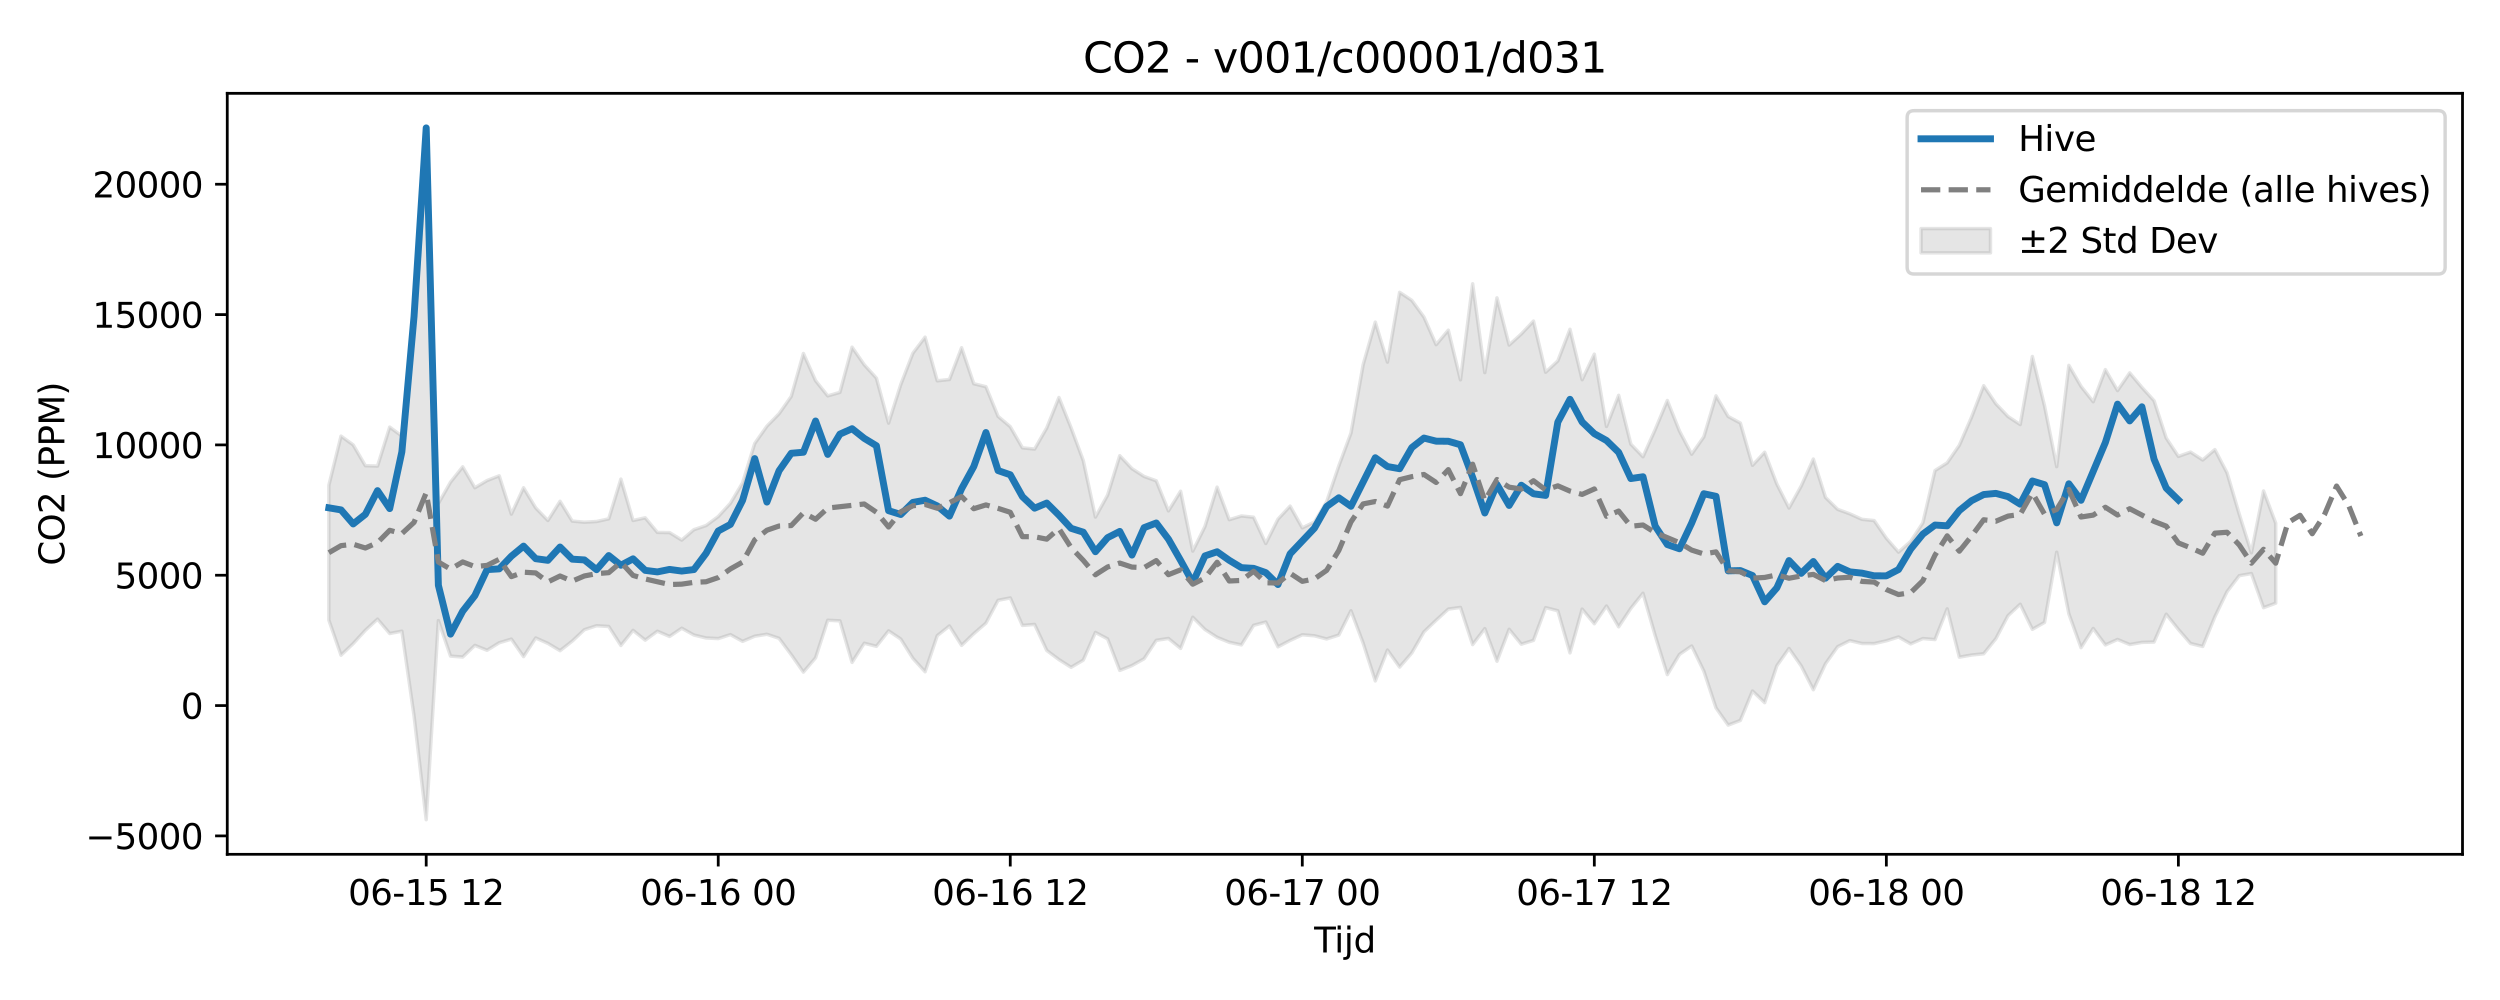 <?xml version="1.0" encoding="utf-8" standalone="no"?>
<!DOCTYPE svg PUBLIC "-//W3C//DTD SVG 1.1//EN"
  "http://www.w3.org/Graphics/SVG/1.1/DTD/svg11.dtd">
<svg xmlns:xlink="http://www.w3.org/1999/xlink" width="720pt" height="288pt" viewBox="0 0 720 288" xmlns="http://www.w3.org/2000/svg" version="1.1">
 <defs>
  <style type="text/css">*{stroke-linejoin: round; stroke-linecap: butt}</style>
 </defs>
 <g id="figure_1">
  <g id="patch_1">
   <path d="M 0 288 
L 720 288 
L 720 0 
L 0 0 
z
" style="fill: #ffffff"/>
  </g>
  <g id="axes_1">
   <g id="patch_2">
    <path d="M 65.45 246.04 
L 709.2 246.04 
L 709.2 26.88 
L 65.45 26.88 
z
" style="fill: #ffffff"/>
   </g>
   <g id="FillBetweenPolyCollection_1">
    <defs>
     <path id="m1b1894386a" d="M 94.711 -148.252 
L 94.711 -109.397 
L 98.216 -99.306 
L 101.72 -102.648 
L 105.224 -106.47 
L 108.729 -109.695 
L 112.233 -105.545 
L 115.737 -106.222 
L 119.242 -81.845 
L 122.746 -51.922 
L 126.251 -109.278 
L 129.755 -99.041 
L 133.259 -98.768 
L 136.764 -102.13 
L 140.268 -100.721 
L 143.772 -102.885 
L 147.277 -103.938 
L 150.781 -98.891 
L 154.285 -104.271 
L 157.79 -102.708 
L 161.294 -100.598 
L 164.798 -103.345 
L 168.303 -106.643 
L 171.807 -107.786 
L 175.312 -107.569 
L 178.816 -102.1 
L 182.32 -106.453 
L 185.825 -103.639 
L 189.329 -106.207 
L 192.833 -104.697 
L 196.338 -107.072 
L 199.842 -105.116 
L 203.346 -104.264 
L 206.851 -104.086 
L 210.355 -105.231 
L 213.859 -103.292 
L 217.364 -104.769 
L 220.868 -105.334 
L 224.372 -104.16 
L 227.877 -99.441 
L 231.381 -94.432 
L 234.886 -98.549 
L 238.39 -109.365 
L 241.894 -109.198 
L 245.399 -97.233 
L 248.903 -102.745 
L 252.407 -101.862 
L 255.912 -106.312 
L 259.416 -103.958 
L 262.92 -98.381 
L 266.425 -94.531 
L 269.929 -104.929 
L 273.433 -107.726 
L 276.938 -102.128 
L 280.442 -105.502 
L 283.947 -108.536 
L 287.451 -115.114 
L 290.955 -115.797 
L 294.46 -107.871 
L 297.964 -108.163 
L 301.468 -100.664 
L 304.973 -98.037 
L 308.477 -95.811 
L 311.981 -97.874 
L 315.486 -105.856 
L 318.99 -104.006 
L 322.494 -94.916 
L 325.999 -96.318 
L 329.503 -98.278 
L 333.007 -103.584 
L 336.512 -104.123 
L 340.016 -101.247 
L 343.521 -110.225 
L 347.025 -106.707 
L 350.529 -104.443 
L 354.034 -103.014 
L 357.538 -102.274 
L 361.042 -107.904 
L 364.547 -108.845 
L 368.051 -101.716 
L 371.555 -103.547 
L 375.06 -105.183 
L 378.564 -104.892 
L 382.068 -103.979 
L 385.573 -105.098 
L 389.077 -112.104 
L 392.582 -102.798 
L 396.086 -91.897 
L 399.59 -100.778 
L 403.095 -95.88 
L 406.599 -99.95 
L 410.103 -106.029 
L 413.608 -109.37 
L 417.112 -112.574 
L 420.616 -113.055 
L 424.121 -102.349 
L 427.625 -106.96 
L 431.129 -97.562 
L 434.634 -106.765 
L 438.138 -102.478 
L 441.643 -103.57 
L 445.147 -113.001 
L 448.651 -112.101 
L 452.156 -99.964 
L 455.66 -112.58 
L 459.164 -108.363 
L 462.669 -113.466 
L 466.173 -107.476 
L 469.677 -112.781 
L 473.182 -117.143 
L 476.686 -104.97 
L 480.19 -93.705 
L 483.695 -99.536 
L 487.199 -101.958 
L 490.703 -94.732 
L 494.208 -84.121 
L 497.712 -79.173 
L 501.217 -80.508 
L 504.721 -88.993 
L 508.225 -85.633 
L 511.73 -96.256 
L 515.234 -101.242 
L 518.738 -96.23 
L 522.243 -89.355 
L 525.747 -96.84 
L 529.251 -101.765 
L 532.756 -103.501 
L 536.26 -102.67 
L 539.764 -102.646 
L 543.269 -103.446 
L 546.773 -104.554 
L 550.278 -102.56 
L 553.782 -104.096 
L 557.286 -103.804 
L 560.791 -112.65 
L 564.295 -98.734 
L 567.799 -99.352 
L 571.304 -99.71 
L 574.808 -104.061 
L 578.312 -110.686 
L 581.817 -113.983 
L 585.321 -106.757 
L 588.825 -108.743 
L 592.33 -128.973 
L 595.834 -111.225 
L 599.338 -101.471 
L 602.843 -106.998 
L 606.347 -102.259 
L 609.852 -103.84 
L 613.356 -102.368 
L 616.86 -102.988 
L 620.365 -103.085 
L 623.869 -111.104 
L 627.373 -106.717 
L 630.878 -102.672 
L 634.382 -101.817 
L 637.886 -110.387 
L 641.391 -117.601 
L 644.895 -122.197 
L 648.399 -122.82 
L 651.904 -112.991 
L 655.408 -114.291 
L 655.408 -137.33 
L 655.408 -137.33 
L 651.904 -146.614 
L 648.399 -128.793 
L 644.895 -139.947 
L 641.391 -151.814 
L 637.886 -158.519 
L 634.382 -155.522 
L 630.878 -157.803 
L 627.373 -156.558 
L 623.869 -161.851 
L 620.365 -172.593 
L 616.86 -176.446 
L 613.356 -180.611 
L 609.852 -175.521 
L 606.347 -181.553 
L 602.843 -172.292 
L 599.338 -176.73 
L 595.834 -182.78 
L 592.33 -153.599 
L 588.825 -171.099 
L 585.321 -185.331 
L 581.817 -165.732 
L 578.312 -168.035 
L 574.808 -171.719 
L 571.304 -176.915 
L 567.799 -167.842 
L 564.295 -159.783 
L 560.791 -154.704 
L 557.286 -152.486 
L 553.782 -137.414 
L 550.278 -132.085 
L 546.773 -128.989 
L 543.269 -132.991 
L 539.764 -138.078 
L 536.26 -138.428 
L 532.756 -140.013 
L 529.251 -141.301 
L 525.747 -144.743 
L 522.243 -155.793 
L 518.738 -148.007 
L 515.234 -141.695 
L 511.73 -148.602 
L 508.225 -157.761 
L 504.721 -153.997 
L 501.217 -166.165 
L 497.712 -168.051 
L 494.208 -173.992 
L 490.703 -162.186 
L 487.199 -157.188 
L 483.695 -163.852 
L 480.19 -172.654 
L 476.686 -164.26 
L 473.182 -156.458 
L 469.677 -160.092 
L 466.173 -174.148 
L 462.669 -165.172 
L 459.164 -186.003 
L 455.66 -178.642 
L 452.156 -193.167 
L 448.651 -184.061 
L 445.147 -180.792 
L 441.643 -195.533 
L 438.138 -191.822 
L 434.634 -188.628 
L 431.129 -202.219 
L 427.625 -180.679 
L 424.121 -206.277 
L 420.616 -178.602 
L 417.112 -192.918 
L 413.608 -188.73 
L 410.103 -196.678 
L 406.599 -201.494 
L 403.095 -203.818 
L 399.59 -183.71 
L 396.086 -195.234 
L 392.582 -182.947 
L 389.077 -163.256 
L 385.573 -153.808 
L 382.068 -143.486 
L 378.564 -137.674 
L 375.06 -135.974 
L 371.555 -142.249 
L 368.051 -138.473 
L 364.547 -131.473 
L 361.042 -139.041 
L 357.538 -139.406 
L 354.034 -138.331 
L 350.529 -147.706 
L 347.025 -136.37 
L 343.521 -129.287 
L 340.016 -146.528 
L 336.512 -140.863 
L 333.007 -149.529 
L 329.503 -150.781 
L 325.999 -153.035 
L 322.494 -156.756 
L 318.99 -145.412 
L 315.486 -139.077 
L 311.981 -155.366 
L 308.477 -164.78 
L 304.973 -173.526 
L 301.468 -164.777 
L 297.964 -158.664 
L 294.46 -159.027 
L 290.955 -165.121 
L 287.451 -168.079 
L 283.947 -176.632 
L 280.442 -177.487 
L 276.938 -187.852 
L 273.433 -178.708 
L 269.929 -178.325 
L 266.425 -190.9 
L 262.92 -186.294 
L 259.416 -177.234 
L 255.912 -166.141 
L 252.407 -179.101 
L 248.903 -182.957 
L 245.399 -188.012 
L 241.894 -174.998 
L 238.39 -173.987 
L 234.886 -178.365 
L 231.381 -186.204 
L 227.877 -173.837 
L 224.372 -168.851 
L 220.868 -165.257 
L 217.364 -160.288 
L 213.859 -148.936 
L 210.355 -143.055 
L 206.851 -139.234 
L 203.346 -136.642 
L 199.842 -135.455 
L 196.338 -132.457 
L 192.833 -134.621 
L 189.329 -134.666 
L 185.825 -138.879 
L 182.32 -138.097 
L 178.816 -150.026 
L 175.312 -138.572 
L 171.807 -137.809 
L 168.303 -137.61 
L 164.798 -137.929 
L 161.294 -143.626 
L 157.79 -138.099 
L 154.285 -141.719 
L 150.781 -147.526 
L 147.277 -139.929 
L 143.772 -150.966 
L 140.268 -149.605 
L 136.764 -147.526 
L 133.259 -153.554 
L 129.755 -149.147 
L 126.251 -142.991 
L 122.746 -240.238 
L 119.242 -193.274 
L 115.737 -162.407 
L 112.233 -164.997 
L 108.729 -153.77 
L 105.224 -153.88 
L 101.72 -159.869 
L 98.216 -162.399 
L 94.711 -148.252 
z
" style="stroke: #808080; stroke-opacity: 0.2"/>
    </defs>
    <g clip-path="url(#p0018264017)">
     <use xlink:href="#m1b1894386a" x="0" y="288" style="fill: #808080; fill-opacity: 0.2; stroke: #808080; stroke-opacity: 0.2"/>
    </g>
   </g>
   <g id="matplotlib.axis_1">
    <g id="xtick_1">
     <g id="line2d_1">
      <defs>
       <path id="maa674fe291" d="M 0 0 
L 0 3.5 
" style="stroke: #000000; stroke-width: 0.8"/>
      </defs>
      <g>
       <use xlink:href="#maa674fe291" x="122.746" y="246.04" style="stroke: #000000; stroke-width: 0.8"/>
      </g>
     </g>
     <g id="text_1">
      <!-- 06-15 12 -->
      <g transform="translate(100.266 260.638) scale(0.1 -0.1)">
       <defs>
        <path id="DejaVuSans-30" d="M 2034 4250 
Q 1547 4250 1301 3770 
Q 1056 3291 1056 2328 
Q 1056 1369 1301 889 
Q 1547 409 2034 409 
Q 2525 409 2770 889 
Q 3016 1369 3016 2328 
Q 3016 3291 2770 3770 
Q 2525 4250 2034 4250 
z
M 2034 4750 
Q 2819 4750 3233 4129 
Q 3647 3509 3647 2328 
Q 3647 1150 3233 529 
Q 2819 -91 2034 -91 
Q 1250 -91 836 529 
Q 422 1150 422 2328 
Q 422 3509 836 4129 
Q 1250 4750 2034 4750 
z
" transform="scale(0.016)"/>
        <path id="DejaVuSans-36" d="M 2113 2584 
Q 1688 2584 1439 2293 
Q 1191 2003 1191 1497 
Q 1191 994 1439 701 
Q 1688 409 2113 409 
Q 2538 409 2786 701 
Q 3034 994 3034 1497 
Q 3034 2003 2786 2293 
Q 2538 2584 2113 2584 
z
M 3366 4563 
L 3366 3988 
Q 3128 4100 2886 4159 
Q 2644 4219 2406 4219 
Q 1781 4219 1451 3797 
Q 1122 3375 1075 2522 
Q 1259 2794 1537 2939 
Q 1816 3084 2150 3084 
Q 2853 3084 3261 2657 
Q 3669 2231 3669 1497 
Q 3669 778 3244 343 
Q 2819 -91 2113 -91 
Q 1303 -91 875 529 
Q 447 1150 447 2328 
Q 447 3434 972 4092 
Q 1497 4750 2381 4750 
Q 2619 4750 2861 4703 
Q 3103 4656 3366 4563 
z
" transform="scale(0.016)"/>
        <path id="DejaVuSans-2d" d="M 313 2009 
L 1997 2009 
L 1997 1497 
L 313 1497 
L 313 2009 
z
" transform="scale(0.016)"/>
        <path id="DejaVuSans-31" d="M 794 531 
L 1825 531 
L 1825 4091 
L 703 3866 
L 703 4441 
L 1819 4666 
L 2450 4666 
L 2450 531 
L 3481 531 
L 3481 0 
L 794 0 
L 794 531 
z
" transform="scale(0.016)"/>
        <path id="DejaVuSans-35" d="M 691 4666 
L 3169 4666 
L 3169 4134 
L 1269 4134 
L 1269 2991 
Q 1406 3038 1543 3061 
Q 1681 3084 1819 3084 
Q 2600 3084 3056 2656 
Q 3513 2228 3513 1497 
Q 3513 744 3044 326 
Q 2575 -91 1722 -91 
Q 1428 -91 1123 -41 
Q 819 9 494 109 
L 494 744 
Q 775 591 1075 516 
Q 1375 441 1709 441 
Q 2250 441 2565 725 
Q 2881 1009 2881 1497 
Q 2881 1984 2565 2268 
Q 2250 2553 1709 2553 
Q 1456 2553 1204 2497 
Q 953 2441 691 2322 
L 691 4666 
z
" transform="scale(0.016)"/>
        <path id="DejaVuSans-20" transform="scale(0.016)"/>
        <path id="DejaVuSans-32" d="M 1228 531 
L 3431 531 
L 3431 0 
L 469 0 
L 469 531 
Q 828 903 1448 1529 
Q 2069 2156 2228 2338 
Q 2531 2678 2651 2914 
Q 2772 3150 2772 3378 
Q 2772 3750 2511 3984 
Q 2250 4219 1831 4219 
Q 1534 4219 1204 4116 
Q 875 4013 500 3803 
L 500 4441 
Q 881 4594 1212 4672 
Q 1544 4750 1819 4750 
Q 2544 4750 2975 4387 
Q 3406 4025 3406 3419 
Q 3406 3131 3298 2873 
Q 3191 2616 2906 2266 
Q 2828 2175 2409 1742 
Q 1991 1309 1228 531 
z
" transform="scale(0.016)"/>
       </defs>
       <use xlink:href="#DejaVuSans-30"/>
       <use xlink:href="#DejaVuSans-36" transform="translate(63.623 0)"/>
       <use xlink:href="#DejaVuSans-2d" transform="translate(127.246 0)"/>
       <use xlink:href="#DejaVuSans-31" transform="translate(163.33 0)"/>
       <use xlink:href="#DejaVuSans-35" transform="translate(226.953 0)"/>
       <use xlink:href="#DejaVuSans-20" transform="translate(290.576 0)"/>
       <use xlink:href="#DejaVuSans-31" transform="translate(322.363 0)"/>
       <use xlink:href="#DejaVuSans-32" transform="translate(385.986 0)"/>
      </g>
     </g>
    </g>
    <g id="xtick_2">
     <g id="line2d_2">
      <g>
       <use xlink:href="#maa674fe291" x="206.851" y="246.04" style="stroke: #000000; stroke-width: 0.8"/>
      </g>
     </g>
     <g id="text_2">
      <!-- 06-16 00 -->
      <g transform="translate(184.37 260.638) scale(0.1 -0.1)">
       <use xlink:href="#DejaVuSans-30"/>
       <use xlink:href="#DejaVuSans-36" transform="translate(63.623 0)"/>
       <use xlink:href="#DejaVuSans-2d" transform="translate(127.246 0)"/>
       <use xlink:href="#DejaVuSans-31" transform="translate(163.33 0)"/>
       <use xlink:href="#DejaVuSans-36" transform="translate(226.953 0)"/>
       <use xlink:href="#DejaVuSans-20" transform="translate(290.576 0)"/>
       <use xlink:href="#DejaVuSans-30" transform="translate(322.363 0)"/>
       <use xlink:href="#DejaVuSans-30" transform="translate(385.986 0)"/>
      </g>
     </g>
    </g>
    <g id="xtick_3">
     <g id="line2d_3">
      <g>
       <use xlink:href="#maa674fe291" x="290.955" y="246.04" style="stroke: #000000; stroke-width: 0.8"/>
      </g>
     </g>
     <g id="text_3">
      <!-- 06-16 12 -->
      <g transform="translate(268.475 260.638) scale(0.1 -0.1)">
       <use xlink:href="#DejaVuSans-30"/>
       <use xlink:href="#DejaVuSans-36" transform="translate(63.623 0)"/>
       <use xlink:href="#DejaVuSans-2d" transform="translate(127.246 0)"/>
       <use xlink:href="#DejaVuSans-31" transform="translate(163.33 0)"/>
       <use xlink:href="#DejaVuSans-36" transform="translate(226.953 0)"/>
       <use xlink:href="#DejaVuSans-20" transform="translate(290.576 0)"/>
       <use xlink:href="#DejaVuSans-31" transform="translate(322.363 0)"/>
       <use xlink:href="#DejaVuSans-32" transform="translate(385.986 0)"/>
      </g>
     </g>
    </g>
    <g id="xtick_4">
     <g id="line2d_4">
      <g>
       <use xlink:href="#maa674fe291" x="375.06" y="246.04" style="stroke: #000000; stroke-width: 0.8"/>
      </g>
     </g>
     <g id="text_4">
      <!-- 06-17 00 -->
      <g transform="translate(352.579 260.638) scale(0.1 -0.1)">
       <defs>
        <path id="DejaVuSans-37" d="M 525 4666 
L 3525 4666 
L 3525 4397 
L 1831 0 
L 1172 0 
L 2766 4134 
L 525 4134 
L 525 4666 
z
" transform="scale(0.016)"/>
       </defs>
       <use xlink:href="#DejaVuSans-30"/>
       <use xlink:href="#DejaVuSans-36" transform="translate(63.623 0)"/>
       <use xlink:href="#DejaVuSans-2d" transform="translate(127.246 0)"/>
       <use xlink:href="#DejaVuSans-31" transform="translate(163.33 0)"/>
       <use xlink:href="#DejaVuSans-37" transform="translate(226.953 0)"/>
       <use xlink:href="#DejaVuSans-20" transform="translate(290.576 0)"/>
       <use xlink:href="#DejaVuSans-30" transform="translate(322.363 0)"/>
       <use xlink:href="#DejaVuSans-30" transform="translate(385.986 0)"/>
      </g>
     </g>
    </g>
    <g id="xtick_5">
     <g id="line2d_5">
      <g>
       <use xlink:href="#maa674fe291" x="459.164" y="246.04" style="stroke: #000000; stroke-width: 0.8"/>
      </g>
     </g>
     <g id="text_5">
      <!-- 06-17 12 -->
      <g transform="translate(436.684 260.638) scale(0.1 -0.1)">
       <use xlink:href="#DejaVuSans-30"/>
       <use xlink:href="#DejaVuSans-36" transform="translate(63.623 0)"/>
       <use xlink:href="#DejaVuSans-2d" transform="translate(127.246 0)"/>
       <use xlink:href="#DejaVuSans-31" transform="translate(163.33 0)"/>
       <use xlink:href="#DejaVuSans-37" transform="translate(226.953 0)"/>
       <use xlink:href="#DejaVuSans-20" transform="translate(290.576 0)"/>
       <use xlink:href="#DejaVuSans-31" transform="translate(322.363 0)"/>
       <use xlink:href="#DejaVuSans-32" transform="translate(385.986 0)"/>
      </g>
     </g>
    </g>
    <g id="xtick_6">
     <g id="line2d_6">
      <g>
       <use xlink:href="#maa674fe291" x="543.269" y="246.04" style="stroke: #000000; stroke-width: 0.8"/>
      </g>
     </g>
     <g id="text_6">
      <!-- 06-18 00 -->
      <g transform="translate(520.788 260.638) scale(0.1 -0.1)">
       <defs>
        <path id="DejaVuSans-38" d="M 2034 2216 
Q 1584 2216 1326 1975 
Q 1069 1734 1069 1313 
Q 1069 891 1326 650 
Q 1584 409 2034 409 
Q 2484 409 2743 651 
Q 3003 894 3003 1313 
Q 3003 1734 2745 1975 
Q 2488 2216 2034 2216 
z
M 1403 2484 
Q 997 2584 770 2862 
Q 544 3141 544 3541 
Q 544 4100 942 4425 
Q 1341 4750 2034 4750 
Q 2731 4750 3128 4425 
Q 3525 4100 3525 3541 
Q 3525 3141 3298 2862 
Q 3072 2584 2669 2484 
Q 3125 2378 3379 2068 
Q 3634 1759 3634 1313 
Q 3634 634 3220 271 
Q 2806 -91 2034 -91 
Q 1263 -91 848 271 
Q 434 634 434 1313 
Q 434 1759 690 2068 
Q 947 2378 1403 2484 
z
M 1172 3481 
Q 1172 3119 1398 2916 
Q 1625 2713 2034 2713 
Q 2441 2713 2670 2916 
Q 2900 3119 2900 3481 
Q 2900 3844 2670 4047 
Q 2441 4250 2034 4250 
Q 1625 4250 1398 4047 
Q 1172 3844 1172 3481 
z
" transform="scale(0.016)"/>
       </defs>
       <use xlink:href="#DejaVuSans-30"/>
       <use xlink:href="#DejaVuSans-36" transform="translate(63.623 0)"/>
       <use xlink:href="#DejaVuSans-2d" transform="translate(127.246 0)"/>
       <use xlink:href="#DejaVuSans-31" transform="translate(163.33 0)"/>
       <use xlink:href="#DejaVuSans-38" transform="translate(226.953 0)"/>
       <use xlink:href="#DejaVuSans-20" transform="translate(290.576 0)"/>
       <use xlink:href="#DejaVuSans-30" transform="translate(322.363 0)"/>
       <use xlink:href="#DejaVuSans-30" transform="translate(385.986 0)"/>
      </g>
     </g>
    </g>
    <g id="xtick_7">
     <g id="line2d_7">
      <g>
       <use xlink:href="#maa674fe291" x="627.373" y="246.04" style="stroke: #000000; stroke-width: 0.8"/>
      </g>
     </g>
     <g id="text_7">
      <!-- 06-18 12 -->
      <g transform="translate(604.893 260.638) scale(0.1 -0.1)">
       <use xlink:href="#DejaVuSans-30"/>
       <use xlink:href="#DejaVuSans-36" transform="translate(63.623 0)"/>
       <use xlink:href="#DejaVuSans-2d" transform="translate(127.246 0)"/>
       <use xlink:href="#DejaVuSans-31" transform="translate(163.33 0)"/>
       <use xlink:href="#DejaVuSans-38" transform="translate(226.953 0)"/>
       <use xlink:href="#DejaVuSans-20" transform="translate(290.576 0)"/>
       <use xlink:href="#DejaVuSans-31" transform="translate(322.363 0)"/>
       <use xlink:href="#DejaVuSans-32" transform="translate(385.986 0)"/>
      </g>
     </g>
    </g>
    <g id="text_8">
     <!-- Tijd -->
     <g transform="translate(378.475 274.317) scale(0.1 -0.1)">
      <defs>
       <path id="DejaVuSans-54" d="M -19 4666 
L 3928 4666 
L 3928 4134 
L 2272 4134 
L 2272 0 
L 1638 0 
L 1638 4134 
L -19 4134 
L -19 4666 
z
" transform="scale(0.016)"/>
       <path id="DejaVuSans-69" d="M 603 3500 
L 1178 3500 
L 1178 0 
L 603 0 
L 603 3500 
z
M 603 4863 
L 1178 4863 
L 1178 4134 
L 603 4134 
L 603 4863 
z
" transform="scale(0.016)"/>
       <path id="DejaVuSans-6a" d="M 603 3500 
L 1178 3500 
L 1178 -63 
Q 1178 -731 923 -1031 
Q 669 -1331 103 -1331 
L -116 -1331 
L -116 -844 
L 38 -844 
Q 366 -844 484 -692 
Q 603 -541 603 -63 
L 603 3500 
z
M 603 4863 
L 1178 4863 
L 1178 4134 
L 603 4134 
L 603 4863 
z
" transform="scale(0.016)"/>
       <path id="DejaVuSans-64" d="M 2906 2969 
L 2906 4863 
L 3481 4863 
L 3481 0 
L 2906 0 
L 2906 525 
Q 2725 213 2448 61 
Q 2172 -91 1784 -91 
Q 1150 -91 751 415 
Q 353 922 353 1747 
Q 353 2572 751 3078 
Q 1150 3584 1784 3584 
Q 2172 3584 2448 3432 
Q 2725 3281 2906 2969 
z
M 947 1747 
Q 947 1113 1208 752 
Q 1469 391 1925 391 
Q 2381 391 2643 752 
Q 2906 1113 2906 1747 
Q 2906 2381 2643 2742 
Q 2381 3103 1925 3103 
Q 1469 3103 1208 2742 
Q 947 2381 947 1747 
z
" transform="scale(0.016)"/>
      </defs>
      <use xlink:href="#DejaVuSans-54"/>
      <use xlink:href="#DejaVuSans-69" transform="translate(57.959 0)"/>
      <use xlink:href="#DejaVuSans-6a" transform="translate(85.742 0)"/>
      <use xlink:href="#DejaVuSans-64" transform="translate(113.525 0)"/>
     </g>
    </g>
   </g>
   <g id="matplotlib.axis_2">
    <g id="ytick_1">
     <g id="line2d_8">
      <defs>
       <path id="m492f440536" d="M 0 0 
L -3.5 0 
" style="stroke: #000000; stroke-width: 0.8"/>
      </defs>
      <g>
       <use xlink:href="#m492f440536" x="65.45" y="240.74" style="stroke: #000000; stroke-width: 0.8"/>
      </g>
     </g>
     <g id="text_9">
      <!-- −5000 -->
      <g transform="translate(24.62 244.54) scale(0.1 -0.1)">
       <defs>
        <path id="DejaVuSans-2212" d="M 678 2272 
L 4684 2272 
L 4684 1741 
L 678 1741 
L 678 2272 
z
" transform="scale(0.016)"/>
       </defs>
       <use xlink:href="#DejaVuSans-2212"/>
       <use xlink:href="#DejaVuSans-35" transform="translate(83.789 0)"/>
       <use xlink:href="#DejaVuSans-30" transform="translate(147.412 0)"/>
       <use xlink:href="#DejaVuSans-30" transform="translate(211.035 0)"/>
       <use xlink:href="#DejaVuSans-30" transform="translate(274.658 0)"/>
      </g>
     </g>
    </g>
    <g id="ytick_2">
     <g id="line2d_9">
      <g>
       <use xlink:href="#m492f440536" x="65.45" y="203.205" style="stroke: #000000; stroke-width: 0.8"/>
      </g>
     </g>
     <g id="text_10">
      <!-- 0 -->
      <g transform="translate(52.087 207.004) scale(0.1 -0.1)">
       <use xlink:href="#DejaVuSans-30"/>
      </g>
     </g>
    </g>
    <g id="ytick_3">
     <g id="line2d_10">
      <g>
       <use xlink:href="#m492f440536" x="65.45" y="165.669" style="stroke: #000000; stroke-width: 0.8"/>
      </g>
     </g>
     <g id="text_11">
      <!-- 5000 -->
      <g transform="translate(33 169.468) scale(0.1 -0.1)">
       <use xlink:href="#DejaVuSans-35"/>
       <use xlink:href="#DejaVuSans-30" transform="translate(63.623 0)"/>
       <use xlink:href="#DejaVuSans-30" transform="translate(127.246 0)"/>
       <use xlink:href="#DejaVuSans-30" transform="translate(190.869 0)"/>
      </g>
     </g>
    </g>
    <g id="ytick_4">
     <g id="line2d_11">
      <g>
       <use xlink:href="#m492f440536" x="65.45" y="128.133" style="stroke: #000000; stroke-width: 0.8"/>
      </g>
     </g>
     <g id="text_12">
      <!-- 10000 -->
      <g transform="translate(26.637 131.933) scale(0.1 -0.1)">
       <use xlink:href="#DejaVuSans-31"/>
       <use xlink:href="#DejaVuSans-30" transform="translate(63.623 0)"/>
       <use xlink:href="#DejaVuSans-30" transform="translate(127.246 0)"/>
       <use xlink:href="#DejaVuSans-30" transform="translate(190.869 0)"/>
       <use xlink:href="#DejaVuSans-30" transform="translate(254.492 0)"/>
      </g>
     </g>
    </g>
    <g id="ytick_5">
     <g id="line2d_12">
      <g>
       <use xlink:href="#m492f440536" x="65.45" y="90.598" style="stroke: #000000; stroke-width: 0.8"/>
      </g>
     </g>
     <g id="text_13">
      <!-- 15000 -->
      <g transform="translate(26.637 94.397) scale(0.1 -0.1)">
       <use xlink:href="#DejaVuSans-31"/>
       <use xlink:href="#DejaVuSans-35" transform="translate(63.623 0)"/>
       <use xlink:href="#DejaVuSans-30" transform="translate(127.246 0)"/>
       <use xlink:href="#DejaVuSans-30" transform="translate(190.869 0)"/>
       <use xlink:href="#DejaVuSans-30" transform="translate(254.492 0)"/>
      </g>
     </g>
    </g>
    <g id="ytick_6">
     <g id="line2d_13">
      <g>
       <use xlink:href="#m492f440536" x="65.45" y="53.062" style="stroke: #000000; stroke-width: 0.8"/>
      </g>
     </g>
     <g id="text_14">
      <!-- 20000 -->
      <g transform="translate(26.637 56.861) scale(0.1 -0.1)">
       <use xlink:href="#DejaVuSans-32"/>
       <use xlink:href="#DejaVuSans-30" transform="translate(63.623 0)"/>
       <use xlink:href="#DejaVuSans-30" transform="translate(127.246 0)"/>
       <use xlink:href="#DejaVuSans-30" transform="translate(190.869 0)"/>
       <use xlink:href="#DejaVuSans-30" transform="translate(254.492 0)"/>
      </g>
     </g>
    </g>
    <g id="text_15">
     <!-- CO2 (PPM) -->
     <g transform="translate(18.541 162.903) rotate(-90) scale(0.1 -0.1)">
      <defs>
       <path id="DejaVuSans-43" d="M 4122 4306 
L 4122 3641 
Q 3803 3938 3442 4084 
Q 3081 4231 2675 4231 
Q 1875 4231 1450 3742 
Q 1025 3253 1025 2328 
Q 1025 1406 1450 917 
Q 1875 428 2675 428 
Q 3081 428 3442 575 
Q 3803 722 4122 1019 
L 4122 359 
Q 3791 134 3420 21 
Q 3050 -91 2638 -91 
Q 1578 -91 968 557 
Q 359 1206 359 2328 
Q 359 3453 968 4101 
Q 1578 4750 2638 4750 
Q 3056 4750 3426 4639 
Q 3797 4528 4122 4306 
z
" transform="scale(0.016)"/>
       <path id="DejaVuSans-4f" d="M 2522 4238 
Q 1834 4238 1429 3725 
Q 1025 3213 1025 2328 
Q 1025 1447 1429 934 
Q 1834 422 2522 422 
Q 3209 422 3611 934 
Q 4013 1447 4013 2328 
Q 4013 3213 3611 3725 
Q 3209 4238 2522 4238 
z
M 2522 4750 
Q 3503 4750 4090 4092 
Q 4678 3434 4678 2328 
Q 4678 1225 4090 567 
Q 3503 -91 2522 -91 
Q 1538 -91 948 565 
Q 359 1222 359 2328 
Q 359 3434 948 4092 
Q 1538 4750 2522 4750 
z
" transform="scale(0.016)"/>
       <path id="DejaVuSans-28" d="M 1984 4856 
Q 1566 4138 1362 3434 
Q 1159 2731 1159 2009 
Q 1159 1288 1364 580 
Q 1569 -128 1984 -844 
L 1484 -844 
Q 1016 -109 783 600 
Q 550 1309 550 2009 
Q 550 2706 781 3412 
Q 1013 4119 1484 4856 
L 1984 4856 
z
" transform="scale(0.016)"/>
       <path id="DejaVuSans-50" d="M 1259 4147 
L 1259 2394 
L 2053 2394 
Q 2494 2394 2734 2622 
Q 2975 2850 2975 3272 
Q 2975 3691 2734 3919 
Q 2494 4147 2053 4147 
L 1259 4147 
z
M 628 4666 
L 2053 4666 
Q 2838 4666 3239 4311 
Q 3641 3956 3641 3272 
Q 3641 2581 3239 2228 
Q 2838 1875 2053 1875 
L 1259 1875 
L 1259 0 
L 628 0 
L 628 4666 
z
" transform="scale(0.016)"/>
       <path id="DejaVuSans-4d" d="M 628 4666 
L 1569 4666 
L 2759 1491 
L 3956 4666 
L 4897 4666 
L 4897 0 
L 4281 0 
L 4281 4097 
L 3078 897 
L 2444 897 
L 1241 4097 
L 1241 0 
L 628 0 
L 628 4666 
z
" transform="scale(0.016)"/>
       <path id="DejaVuSans-29" d="M 513 4856 
L 1013 4856 
Q 1481 4119 1714 3412 
Q 1947 2706 1947 2009 
Q 1947 1309 1714 600 
Q 1481 -109 1013 -844 
L 513 -844 
Q 928 -128 1133 580 
Q 1338 1288 1338 2009 
Q 1338 2731 1133 3434 
Q 928 4138 513 4856 
z
" transform="scale(0.016)"/>
      </defs>
      <use xlink:href="#DejaVuSans-43"/>
      <use xlink:href="#DejaVuSans-4f" transform="translate(69.824 0)"/>
      <use xlink:href="#DejaVuSans-32" transform="translate(148.535 0)"/>
      <use xlink:href="#DejaVuSans-20" transform="translate(212.158 0)"/>
      <use xlink:href="#DejaVuSans-28" transform="translate(243.945 0)"/>
      <use xlink:href="#DejaVuSans-50" transform="translate(282.959 0)"/>
      <use xlink:href="#DejaVuSans-50" transform="translate(343.262 0)"/>
      <use xlink:href="#DejaVuSans-4d" transform="translate(403.564 0)"/>
      <use xlink:href="#DejaVuSans-29" transform="translate(489.844 0)"/>
     </g>
    </g>
   </g>
   <g id="line2d_14">
    <path d="M 94.711 146.256 
L 98.216 146.849 
L 101.72 150.893 
L 105.224 148.122 
L 108.729 141.309 
L 112.233 146.47 
L 115.737 130.128 
L 119.242 91.143 
L 122.746 36.842 
L 126.251 168.557 
L 129.755 182.625 
L 133.259 176.019 
L 136.764 171.525 
L 140.268 164.048 
L 143.772 163.835 
L 147.277 160.179 
L 150.781 157.289 
L 154.285 160.902 
L 157.79 161.373 
L 161.294 157.546 
L 164.798 161.042 
L 168.303 161.257 
L 171.807 164.07 
L 175.312 160.006 
L 178.816 162.789 
L 182.32 160.945 
L 185.825 164.268 
L 189.329 164.708 
L 192.833 163.995 
L 196.338 164.465 
L 199.842 164.038 
L 203.346 159.358 
L 206.851 152.925 
L 210.355 151.028 
L 213.859 144.111 
L 217.364 132.08 
L 220.868 144.594 
L 224.372 135.573 
L 227.877 130.543 
L 231.381 130.243 
L 234.886 121.254 
L 238.39 130.864 
L 241.894 125.026 
L 245.399 123.467 
L 248.903 126.244 
L 252.407 128.376 
L 255.912 147.074 
L 259.416 148.175 
L 262.92 144.687 
L 266.425 144.064 
L 269.929 145.708 
L 273.433 148.643 
L 276.938 140.758 
L 280.442 134.367 
L 283.947 124.571 
L 287.451 135.528 
L 290.955 136.734 
L 294.46 143.03 
L 297.964 146.353 
L 301.468 144.882 
L 304.973 148.37 
L 308.477 152.159 
L 311.981 153.265 
L 315.486 158.89 
L 318.99 154.844 
L 322.494 153.05 
L 325.999 159.861 
L 329.503 151.964 
L 333.007 150.622 
L 336.512 155.274 
L 340.016 161.403 
L 343.521 167.767 
L 347.025 160.101 
L 350.529 158.905 
L 354.034 161.375 
L 357.538 163.487 
L 361.042 163.687 
L 364.547 164.916 
L 368.051 168.342 
L 371.555 159.506 
L 378.564 152.104 
L 382.068 145.88 
L 385.573 143.36 
L 389.077 145.803 
L 396.086 131.832 
L 399.59 134.369 
L 403.095 134.99 
L 406.599 128.914 
L 410.103 126.162 
L 413.608 127.055 
L 417.112 127.088 
L 420.616 128.091 
L 424.121 137.46 
L 427.625 147.737 
L 431.129 139.527 
L 434.634 145.565 
L 438.138 139.747 
L 441.643 142.209 
L 445.147 142.68 
L 448.651 121.58 
L 452.156 115.009 
L 455.66 121.54 
L 459.164 124.9 
L 462.669 126.86 
L 466.173 130.271 
L 469.677 137.823 
L 473.182 137.312 
L 476.686 151.508 
L 480.19 156.831 
L 483.695 158.044 
L 487.199 150.647 
L 490.703 142.194 
L 494.208 142.943 
L 497.712 164.403 
L 501.217 164.32 
L 504.721 165.757 
L 508.225 173.314 
L 511.73 169.293 
L 515.234 161.45 
L 518.738 165.124 
L 522.243 161.718 
L 525.747 166.512 
L 529.251 163.117 
L 532.756 164.698 
L 536.26 165.066 
L 539.764 165.839 
L 543.269 165.844 
L 546.773 164.028 
L 550.278 158.137 
L 553.782 153.823 
L 557.286 151.215 
L 560.791 151.431 
L 564.295 147.036 
L 567.799 144.201 
L 571.304 142.427 
L 574.808 142.094 
L 578.312 143.025 
L 581.817 145.202 
L 585.321 138.523 
L 588.825 139.592 
L 592.33 150.577 
L 595.834 139.337 
L 599.338 144.084 
L 606.347 127.443 
L 609.852 116.397 
L 613.356 121.217 
L 616.86 117.161 
L 620.365 132.247 
L 623.869 140.57 
L 627.373 143.991 
L 627.373 143.991 
" clip-path="url(#p0018264017)" style="fill: none; stroke: #1f77b4; stroke-width: 2; stroke-linecap: square"/>
   </g>
   <g id="line2d_15">
    <path d="M 94.711 159.175 
L 98.216 157.147 
L 101.72 156.742 
L 105.224 157.825 
L 108.729 156.267 
L 112.233 152.729 
L 115.737 153.685 
L 119.242 150.441 
L 122.746 141.92 
L 126.251 161.865 
L 129.755 163.906 
L 133.259 161.839 
L 136.764 163.172 
L 140.268 162.837 
L 143.772 161.075 
L 147.277 166.067 
L 150.781 164.792 
L 154.285 165.005 
L 157.79 167.596 
L 161.294 165.888 
L 164.798 167.363 
L 168.303 165.873 
L 171.807 165.203 
L 175.312 164.929 
L 178.816 161.937 
L 182.32 165.725 
L 185.825 166.741 
L 192.833 168.341 
L 196.338 168.236 
L 199.842 167.714 
L 203.346 167.547 
L 206.851 166.34 
L 210.355 163.857 
L 213.859 161.886 
L 217.364 155.471 
L 220.868 152.705 
L 224.372 151.494 
L 227.877 151.361 
L 231.381 147.682 
L 234.886 149.543 
L 238.39 146.324 
L 248.903 145.149 
L 252.407 147.519 
L 255.912 151.773 
L 259.416 147.404 
L 262.92 145.663 
L 266.425 145.284 
L 269.929 146.373 
L 273.433 144.783 
L 276.938 143.01 
L 280.442 146.506 
L 283.947 145.416 
L 287.451 146.403 
L 290.955 147.541 
L 294.46 154.551 
L 297.964 154.586 
L 301.468 155.279 
L 304.973 152.219 
L 308.477 157.704 
L 311.981 161.38 
L 315.486 165.533 
L 318.99 163.291 
L 322.494 162.164 
L 325.999 163.323 
L 329.503 163.47 
L 333.007 161.443 
L 336.512 165.507 
L 340.016 164.112 
L 343.521 168.244 
L 347.025 166.461 
L 350.529 161.926 
L 354.034 167.328 
L 357.538 167.16 
L 361.042 164.527 
L 364.547 167.841 
L 368.051 167.906 
L 371.555 165.102 
L 375.06 167.422 
L 378.564 166.717 
L 382.068 164.267 
L 385.573 158.547 
L 389.077 150.32 
L 392.582 145.128 
L 396.086 144.435 
L 399.59 145.756 
L 403.095 138.151 
L 406.599 137.278 
L 410.103 136.647 
L 413.608 138.95 
L 417.112 135.254 
L 420.616 142.171 
L 424.121 133.687 
L 427.625 144.181 
L 431.129 138.109 
L 434.634 140.304 
L 438.138 140.85 
L 441.643 138.448 
L 445.147 141.103 
L 448.651 139.919 
L 452.156 141.435 
L 455.66 142.389 
L 459.164 140.817 
L 462.669 148.681 
L 466.173 147.188 
L 469.677 151.563 
L 473.182 151.199 
L 476.686 153.385 
L 483.695 156.306 
L 487.199 158.427 
L 490.703 159.541 
L 494.208 158.943 
L 497.712 164.388 
L 501.217 164.664 
L 504.721 166.505 
L 508.225 166.303 
L 511.73 165.571 
L 515.234 166.532 
L 518.738 165.881 
L 522.243 165.426 
L 525.747 167.208 
L 529.251 166.467 
L 532.756 166.243 
L 536.26 167.451 
L 539.764 167.638 
L 543.269 169.781 
L 546.773 171.228 
L 550.278 170.677 
L 553.782 167.245 
L 557.286 159.855 
L 560.791 154.323 
L 564.295 158.741 
L 567.799 154.403 
L 571.304 149.688 
L 574.808 150.11 
L 578.312 148.639 
L 581.817 148.143 
L 585.321 141.956 
L 588.825 148.079 
L 592.33 146.714 
L 595.834 140.997 
L 599.338 148.9 
L 602.843 148.355 
L 606.347 146.094 
L 609.852 148.32 
L 613.356 146.511 
L 620.365 150.161 
L 623.869 151.523 
L 627.373 156.363 
L 630.878 157.763 
L 634.382 159.331 
L 637.886 153.547 
L 641.391 153.292 
L 644.895 156.928 
L 648.399 162.193 
L 651.904 158.198 
L 655.408 162.19 
L 658.913 150.537 
L 662.417 148.405 
L 665.921 153.71 
L 669.426 148.268 
L 672.93 139.987 
L 676.434 145.615 
L 679.939 154.378 
L 679.939 154.378 
" clip-path="url(#p0018264017)" style="fill: none; stroke-dasharray: 5.55,2.4; stroke-dashoffset: 0; stroke: #808080; stroke-width: 1.5"/>
   </g>
   <g id="patch_3">
    <path d="M 65.45 246.04 
L 65.45 26.88 
" style="fill: none; stroke: #000000; stroke-width: 0.8; stroke-linejoin: miter; stroke-linecap: square"/>
   </g>
   <g id="patch_4">
    <path d="M 709.2 246.04 
L 709.2 26.88 
" style="fill: none; stroke: #000000; stroke-width: 0.8; stroke-linejoin: miter; stroke-linecap: square"/>
   </g>
   <g id="patch_5">
    <path d="M 65.45 246.04 
L 709.2 246.04 
" style="fill: none; stroke: #000000; stroke-width: 0.8; stroke-linejoin: miter; stroke-linecap: square"/>
   </g>
   <g id="patch_6">
    <path d="M 65.45 26.88 
L 709.2 26.88 
" style="fill: none; stroke: #000000; stroke-width: 0.8; stroke-linejoin: miter; stroke-linecap: square"/>
   </g>
   <g id="text_16">
    <!-- CO2 - v001/c00001/d031 -->
    <g transform="translate(311.922 20.88) scale(0.12 -0.12)">
     <defs>
      <path id="DejaVuSans-76" d="M 191 3500 
L 800 3500 
L 1894 563 
L 2988 3500 
L 3597 3500 
L 2284 0 
L 1503 0 
L 191 3500 
z
" transform="scale(0.016)"/>
      <path id="DejaVuSans-2f" d="M 1625 4666 
L 2156 4666 
L 531 -594 
L 0 -594 
L 1625 4666 
z
" transform="scale(0.016)"/>
      <path id="DejaVuSans-63" d="M 3122 3366 
L 3122 2828 
Q 2878 2963 2633 3030 
Q 2388 3097 2138 3097 
Q 1578 3097 1268 2742 
Q 959 2388 959 1747 
Q 959 1106 1268 751 
Q 1578 397 2138 397 
Q 2388 397 2633 464 
Q 2878 531 3122 666 
L 3122 134 
Q 2881 22 2623 -34 
Q 2366 -91 2075 -91 
Q 1284 -91 818 406 
Q 353 903 353 1747 
Q 353 2603 823 3093 
Q 1294 3584 2113 3584 
Q 2378 3584 2631 3529 
Q 2884 3475 3122 3366 
z
" transform="scale(0.016)"/>
      <path id="DejaVuSans-33" d="M 2597 2516 
Q 3050 2419 3304 2112 
Q 3559 1806 3559 1356 
Q 3559 666 3084 287 
Q 2609 -91 1734 -91 
Q 1441 -91 1130 -33 
Q 819 25 488 141 
L 488 750 
Q 750 597 1062 519 
Q 1375 441 1716 441 
Q 2309 441 2620 675 
Q 2931 909 2931 1356 
Q 2931 1769 2642 2001 
Q 2353 2234 1838 2234 
L 1294 2234 
L 1294 2753 
L 1863 2753 
Q 2328 2753 2575 2939 
Q 2822 3125 2822 3475 
Q 2822 3834 2567 4026 
Q 2313 4219 1838 4219 
Q 1578 4219 1281 4162 
Q 984 4106 628 3988 
L 628 4550 
Q 988 4650 1302 4700 
Q 1616 4750 1894 4750 
Q 2613 4750 3031 4423 
Q 3450 4097 3450 3541 
Q 3450 3153 3228 2886 
Q 3006 2619 2597 2516 
z
" transform="scale(0.016)"/>
     </defs>
     <use xlink:href="#DejaVuSans-43"/>
     <use xlink:href="#DejaVuSans-4f" transform="translate(69.824 0)"/>
     <use xlink:href="#DejaVuSans-32" transform="translate(148.535 0)"/>
     <use xlink:href="#DejaVuSans-20" transform="translate(212.158 0)"/>
     <use xlink:href="#DejaVuSans-2d" transform="translate(243.945 0)"/>
     <use xlink:href="#DejaVuSans-20" transform="translate(280.029 0)"/>
     <use xlink:href="#DejaVuSans-76" transform="translate(311.816 0)"/>
     <use xlink:href="#DejaVuSans-30" transform="translate(370.996 0)"/>
     <use xlink:href="#DejaVuSans-30" transform="translate(434.619 0)"/>
     <use xlink:href="#DejaVuSans-31" transform="translate(498.242 0)"/>
     <use xlink:href="#DejaVuSans-2f" transform="translate(561.865 0)"/>
     <use xlink:href="#DejaVuSans-63" transform="translate(595.557 0)"/>
     <use xlink:href="#DejaVuSans-30" transform="translate(650.537 0)"/>
     <use xlink:href="#DejaVuSans-30" transform="translate(714.16 0)"/>
     <use xlink:href="#DejaVuSans-30" transform="translate(777.783 0)"/>
     <use xlink:href="#DejaVuSans-30" transform="translate(841.406 0)"/>
     <use xlink:href="#DejaVuSans-31" transform="translate(905.029 0)"/>
     <use xlink:href="#DejaVuSans-2f" transform="translate(968.652 0)"/>
     <use xlink:href="#DejaVuSans-64" transform="translate(1002.344 0)"/>
     <use xlink:href="#DejaVuSans-30" transform="translate(1065.82 0)"/>
     <use xlink:href="#DejaVuSans-33" transform="translate(1129.443 0)"/>
     <use xlink:href="#DejaVuSans-31" transform="translate(1193.066 0)"/>
    </g>
   </g>
   <g id="legend_1">
    <g id="patch_7">
     <path d="M 551.256 78.914 
L 702.2 78.914 
Q 704.2 78.914 704.2 76.914 
L 704.2 33.88 
Q 704.2 31.88 702.2 31.88 
L 551.256 31.88 
Q 549.256 31.88 549.256 33.88 
L 549.256 76.914 
Q 549.256 78.914 551.256 78.914 
z
" style="fill: #ffffff; opacity: 0.8; stroke: #cccccc; stroke-linejoin: miter"/>
    </g>
    <g id="line2d_16">
     <path d="M 553.256 39.978 
L 563.256 39.978 
L 573.256 39.978 
" style="fill: none; stroke: #1f77b4; stroke-width: 2; stroke-linecap: square"/>
    </g>
    <g id="text_17">
     <!-- Hive -->
     <g transform="translate(581.256 43.478) scale(0.1 -0.1)">
      <defs>
       <path id="DejaVuSans-48" d="M 628 4666 
L 1259 4666 
L 1259 2753 
L 3553 2753 
L 3553 4666 
L 4184 4666 
L 4184 0 
L 3553 0 
L 3553 2222 
L 1259 2222 
L 1259 0 
L 628 0 
L 628 4666 
z
" transform="scale(0.016)"/>
       <path id="DejaVuSans-65" d="M 3597 1894 
L 3597 1613 
L 953 1613 
Q 991 1019 1311 708 
Q 1631 397 2203 397 
Q 2534 397 2845 478 
Q 3156 559 3463 722 
L 3463 178 
Q 3153 47 2828 -22 
Q 2503 -91 2169 -91 
Q 1331 -91 842 396 
Q 353 884 353 1716 
Q 353 2575 817 3079 
Q 1281 3584 2069 3584 
Q 2775 3584 3186 3129 
Q 3597 2675 3597 1894 
z
M 3022 2063 
Q 3016 2534 2758 2815 
Q 2500 3097 2075 3097 
Q 1594 3097 1305 2825 
Q 1016 2553 972 2059 
L 3022 2063 
z
" transform="scale(0.016)"/>
      </defs>
      <use xlink:href="#DejaVuSans-48"/>
      <use xlink:href="#DejaVuSans-69" transform="translate(75.195 0)"/>
      <use xlink:href="#DejaVuSans-76" transform="translate(102.979 0)"/>
      <use xlink:href="#DejaVuSans-65" transform="translate(162.158 0)"/>
     </g>
    </g>
    <g id="line2d_17">
     <path d="M 553.256 54.657 
L 563.256 54.657 
L 573.256 54.657 
" style="fill: none; stroke-dasharray: 5.55,2.4; stroke-dashoffset: 0; stroke: #808080; stroke-width: 1.5"/>
    </g>
    <g id="text_18">
     <!-- Gemiddelde (alle hives) -->
     <g transform="translate(581.256 58.157) scale(0.1 -0.1)">
      <defs>
       <path id="DejaVuSans-47" d="M 3809 666 
L 3809 1919 
L 2778 1919 
L 2778 2438 
L 4434 2438 
L 4434 434 
Q 4069 175 3628 42 
Q 3188 -91 2688 -91 
Q 1594 -91 976 548 
Q 359 1188 359 2328 
Q 359 3472 976 4111 
Q 1594 4750 2688 4750 
Q 3144 4750 3555 4637 
Q 3966 4525 4313 4306 
L 4313 3634 
Q 3963 3931 3569 4081 
Q 3175 4231 2741 4231 
Q 1884 4231 1454 3753 
Q 1025 3275 1025 2328 
Q 1025 1384 1454 906 
Q 1884 428 2741 428 
Q 3075 428 3337 486 
Q 3600 544 3809 666 
z
" transform="scale(0.016)"/>
       <path id="DejaVuSans-6d" d="M 3328 2828 
Q 3544 3216 3844 3400 
Q 4144 3584 4550 3584 
Q 5097 3584 5394 3201 
Q 5691 2819 5691 2113 
L 5691 0 
L 5113 0 
L 5113 2094 
Q 5113 2597 4934 2840 
Q 4756 3084 4391 3084 
Q 3944 3084 3684 2787 
Q 3425 2491 3425 1978 
L 3425 0 
L 2847 0 
L 2847 2094 
Q 2847 2600 2669 2842 
Q 2491 3084 2119 3084 
Q 1678 3084 1418 2786 
Q 1159 2488 1159 1978 
L 1159 0 
L 581 0 
L 581 3500 
L 1159 3500 
L 1159 2956 
Q 1356 3278 1631 3431 
Q 1906 3584 2284 3584 
Q 2666 3584 2933 3390 
Q 3200 3197 3328 2828 
z
" transform="scale(0.016)"/>
       <path id="DejaVuSans-6c" d="M 603 4863 
L 1178 4863 
L 1178 0 
L 603 0 
L 603 4863 
z
" transform="scale(0.016)"/>
       <path id="DejaVuSans-61" d="M 2194 1759 
Q 1497 1759 1228 1600 
Q 959 1441 959 1056 
Q 959 750 1161 570 
Q 1363 391 1709 391 
Q 2188 391 2477 730 
Q 2766 1069 2766 1631 
L 2766 1759 
L 2194 1759 
z
M 3341 1997 
L 3341 0 
L 2766 0 
L 2766 531 
Q 2569 213 2275 61 
Q 1981 -91 1556 -91 
Q 1019 -91 701 211 
Q 384 513 384 1019 
Q 384 1609 779 1909 
Q 1175 2209 1959 2209 
L 2766 2209 
L 2766 2266 
Q 2766 2663 2505 2880 
Q 2244 3097 1772 3097 
Q 1472 3097 1187 3025 
Q 903 2953 641 2809 
L 641 3341 
Q 956 3463 1253 3523 
Q 1550 3584 1831 3584 
Q 2591 3584 2966 3190 
Q 3341 2797 3341 1997 
z
" transform="scale(0.016)"/>
       <path id="DejaVuSans-68" d="M 3513 2113 
L 3513 0 
L 2938 0 
L 2938 2094 
Q 2938 2591 2744 2837 
Q 2550 3084 2163 3084 
Q 1697 3084 1428 2787 
Q 1159 2491 1159 1978 
L 1159 0 
L 581 0 
L 581 4863 
L 1159 4863 
L 1159 2956 
Q 1366 3272 1645 3428 
Q 1925 3584 2291 3584 
Q 2894 3584 3203 3211 
Q 3513 2838 3513 2113 
z
" transform="scale(0.016)"/>
       <path id="DejaVuSans-73" d="M 2834 3397 
L 2834 2853 
Q 2591 2978 2328 3040 
Q 2066 3103 1784 3103 
Q 1356 3103 1142 2972 
Q 928 2841 928 2578 
Q 928 2378 1081 2264 
Q 1234 2150 1697 2047 
L 1894 2003 
Q 2506 1872 2764 1633 
Q 3022 1394 3022 966 
Q 3022 478 2636 193 
Q 2250 -91 1575 -91 
Q 1294 -91 989 -36 
Q 684 19 347 128 
L 347 722 
Q 666 556 975 473 
Q 1284 391 1588 391 
Q 1994 391 2212 530 
Q 2431 669 2431 922 
Q 2431 1156 2273 1281 
Q 2116 1406 1581 1522 
L 1381 1569 
Q 847 1681 609 1914 
Q 372 2147 372 2553 
Q 372 3047 722 3315 
Q 1072 3584 1716 3584 
Q 2034 3584 2315 3537 
Q 2597 3491 2834 3397 
z
" transform="scale(0.016)"/>
      </defs>
      <use xlink:href="#DejaVuSans-47"/>
      <use xlink:href="#DejaVuSans-65" transform="translate(77.49 0)"/>
      <use xlink:href="#DejaVuSans-6d" transform="translate(139.014 0)"/>
      <use xlink:href="#DejaVuSans-69" transform="translate(236.426 0)"/>
      <use xlink:href="#DejaVuSans-64" transform="translate(264.209 0)"/>
      <use xlink:href="#DejaVuSans-64" transform="translate(327.686 0)"/>
      <use xlink:href="#DejaVuSans-65" transform="translate(391.162 0)"/>
      <use xlink:href="#DejaVuSans-6c" transform="translate(452.686 0)"/>
      <use xlink:href="#DejaVuSans-64" transform="translate(480.469 0)"/>
      <use xlink:href="#DejaVuSans-65" transform="translate(543.945 0)"/>
      <use xlink:href="#DejaVuSans-20" transform="translate(605.469 0)"/>
      <use xlink:href="#DejaVuSans-28" transform="translate(637.256 0)"/>
      <use xlink:href="#DejaVuSans-61" transform="translate(676.27 0)"/>
      <use xlink:href="#DejaVuSans-6c" transform="translate(737.549 0)"/>
      <use xlink:href="#DejaVuSans-6c" transform="translate(765.332 0)"/>
      <use xlink:href="#DejaVuSans-65" transform="translate(793.115 0)"/>
      <use xlink:href="#DejaVuSans-20" transform="translate(854.639 0)"/>
      <use xlink:href="#DejaVuSans-68" transform="translate(886.426 0)"/>
      <use xlink:href="#DejaVuSans-69" transform="translate(949.805 0)"/>
      <use xlink:href="#DejaVuSans-76" transform="translate(977.588 0)"/>
      <use xlink:href="#DejaVuSans-65" transform="translate(1036.768 0)"/>
      <use xlink:href="#DejaVuSans-73" transform="translate(1098.291 0)"/>
      <use xlink:href="#DejaVuSans-29" transform="translate(1150.391 0)"/>
     </g>
    </g>
    <g id="patch_8">
     <path d="M 553.256 72.835 
L 573.256 72.835 
L 573.256 65.835 
L 553.256 65.835 
z
" style="fill: #808080; fill-opacity: 0.2; stroke: #808080; stroke-opacity: 0.2; stroke-linejoin: miter"/>
    </g>
    <g id="text_19">
     <!-- ±2 Std Dev -->
     <g transform="translate(581.256 72.835) scale(0.1 -0.1)">
      <defs>
       <path id="DejaVuSans-b1" d="M 2944 4013 
L 2944 2803 
L 4684 2803 
L 4684 2272 
L 2944 2272 
L 2944 1063 
L 2419 1063 
L 2419 2272 
L 678 2272 
L 678 2803 
L 2419 2803 
L 2419 4013 
L 2944 4013 
z
M 678 531 
L 4684 531 
L 4684 0 
L 678 0 
L 678 531 
z
" transform="scale(0.016)"/>
       <path id="DejaVuSans-53" d="M 3425 4513 
L 3425 3897 
Q 3066 4069 2747 4153 
Q 2428 4238 2131 4238 
Q 1616 4238 1336 4038 
Q 1056 3838 1056 3469 
Q 1056 3159 1242 3001 
Q 1428 2844 1947 2747 
L 2328 2669 
Q 3034 2534 3370 2195 
Q 3706 1856 3706 1288 
Q 3706 609 3251 259 
Q 2797 -91 1919 -91 
Q 1588 -91 1214 -16 
Q 841 59 441 206 
L 441 856 
Q 825 641 1194 531 
Q 1563 422 1919 422 
Q 2459 422 2753 634 
Q 3047 847 3047 1241 
Q 3047 1584 2836 1778 
Q 2625 1972 2144 2069 
L 1759 2144 
Q 1053 2284 737 2584 
Q 422 2884 422 3419 
Q 422 4038 858 4394 
Q 1294 4750 2059 4750 
Q 2388 4750 2728 4690 
Q 3069 4631 3425 4513 
z
" transform="scale(0.016)"/>
       <path id="DejaVuSans-74" d="M 1172 4494 
L 1172 3500 
L 2356 3500 
L 2356 3053 
L 1172 3053 
L 1172 1153 
Q 1172 725 1289 603 
Q 1406 481 1766 481 
L 2356 481 
L 2356 0 
L 1766 0 
Q 1100 0 847 248 
Q 594 497 594 1153 
L 594 3053 
L 172 3053 
L 172 3500 
L 594 3500 
L 594 4494 
L 1172 4494 
z
" transform="scale(0.016)"/>
       <path id="DejaVuSans-44" d="M 1259 4147 
L 1259 519 
L 2022 519 
Q 2988 519 3436 956 
Q 3884 1394 3884 2338 
Q 3884 3275 3436 3711 
Q 2988 4147 2022 4147 
L 1259 4147 
z
M 628 4666 
L 1925 4666 
Q 3281 4666 3915 4102 
Q 4550 3538 4550 2338 
Q 4550 1131 3912 565 
Q 3275 0 1925 0 
L 628 0 
L 628 4666 
z
" transform="scale(0.016)"/>
      </defs>
      <use xlink:href="#DejaVuSans-b1"/>
      <use xlink:href="#DejaVuSans-32" transform="translate(83.789 0)"/>
      <use xlink:href="#DejaVuSans-20" transform="translate(147.412 0)"/>
      <use xlink:href="#DejaVuSans-53" transform="translate(179.199 0)"/>
      <use xlink:href="#DejaVuSans-74" transform="translate(242.676 0)"/>
      <use xlink:href="#DejaVuSans-64" transform="translate(281.885 0)"/>
      <use xlink:href="#DejaVuSans-20" transform="translate(345.361 0)"/>
      <use xlink:href="#DejaVuSans-44" transform="translate(377.148 0)"/>
      <use xlink:href="#DejaVuSans-65" transform="translate(454.15 0)"/>
      <use xlink:href="#DejaVuSans-76" transform="translate(515.674 0)"/>
     </g>
    </g>
   </g>
  </g>
 </g>
 <defs>
  <clipPath id="p0018264017">
   <rect x="65.45" y="26.88" width="643.75" height="219.16"/>
  </clipPath>
 </defs>
</svg>
